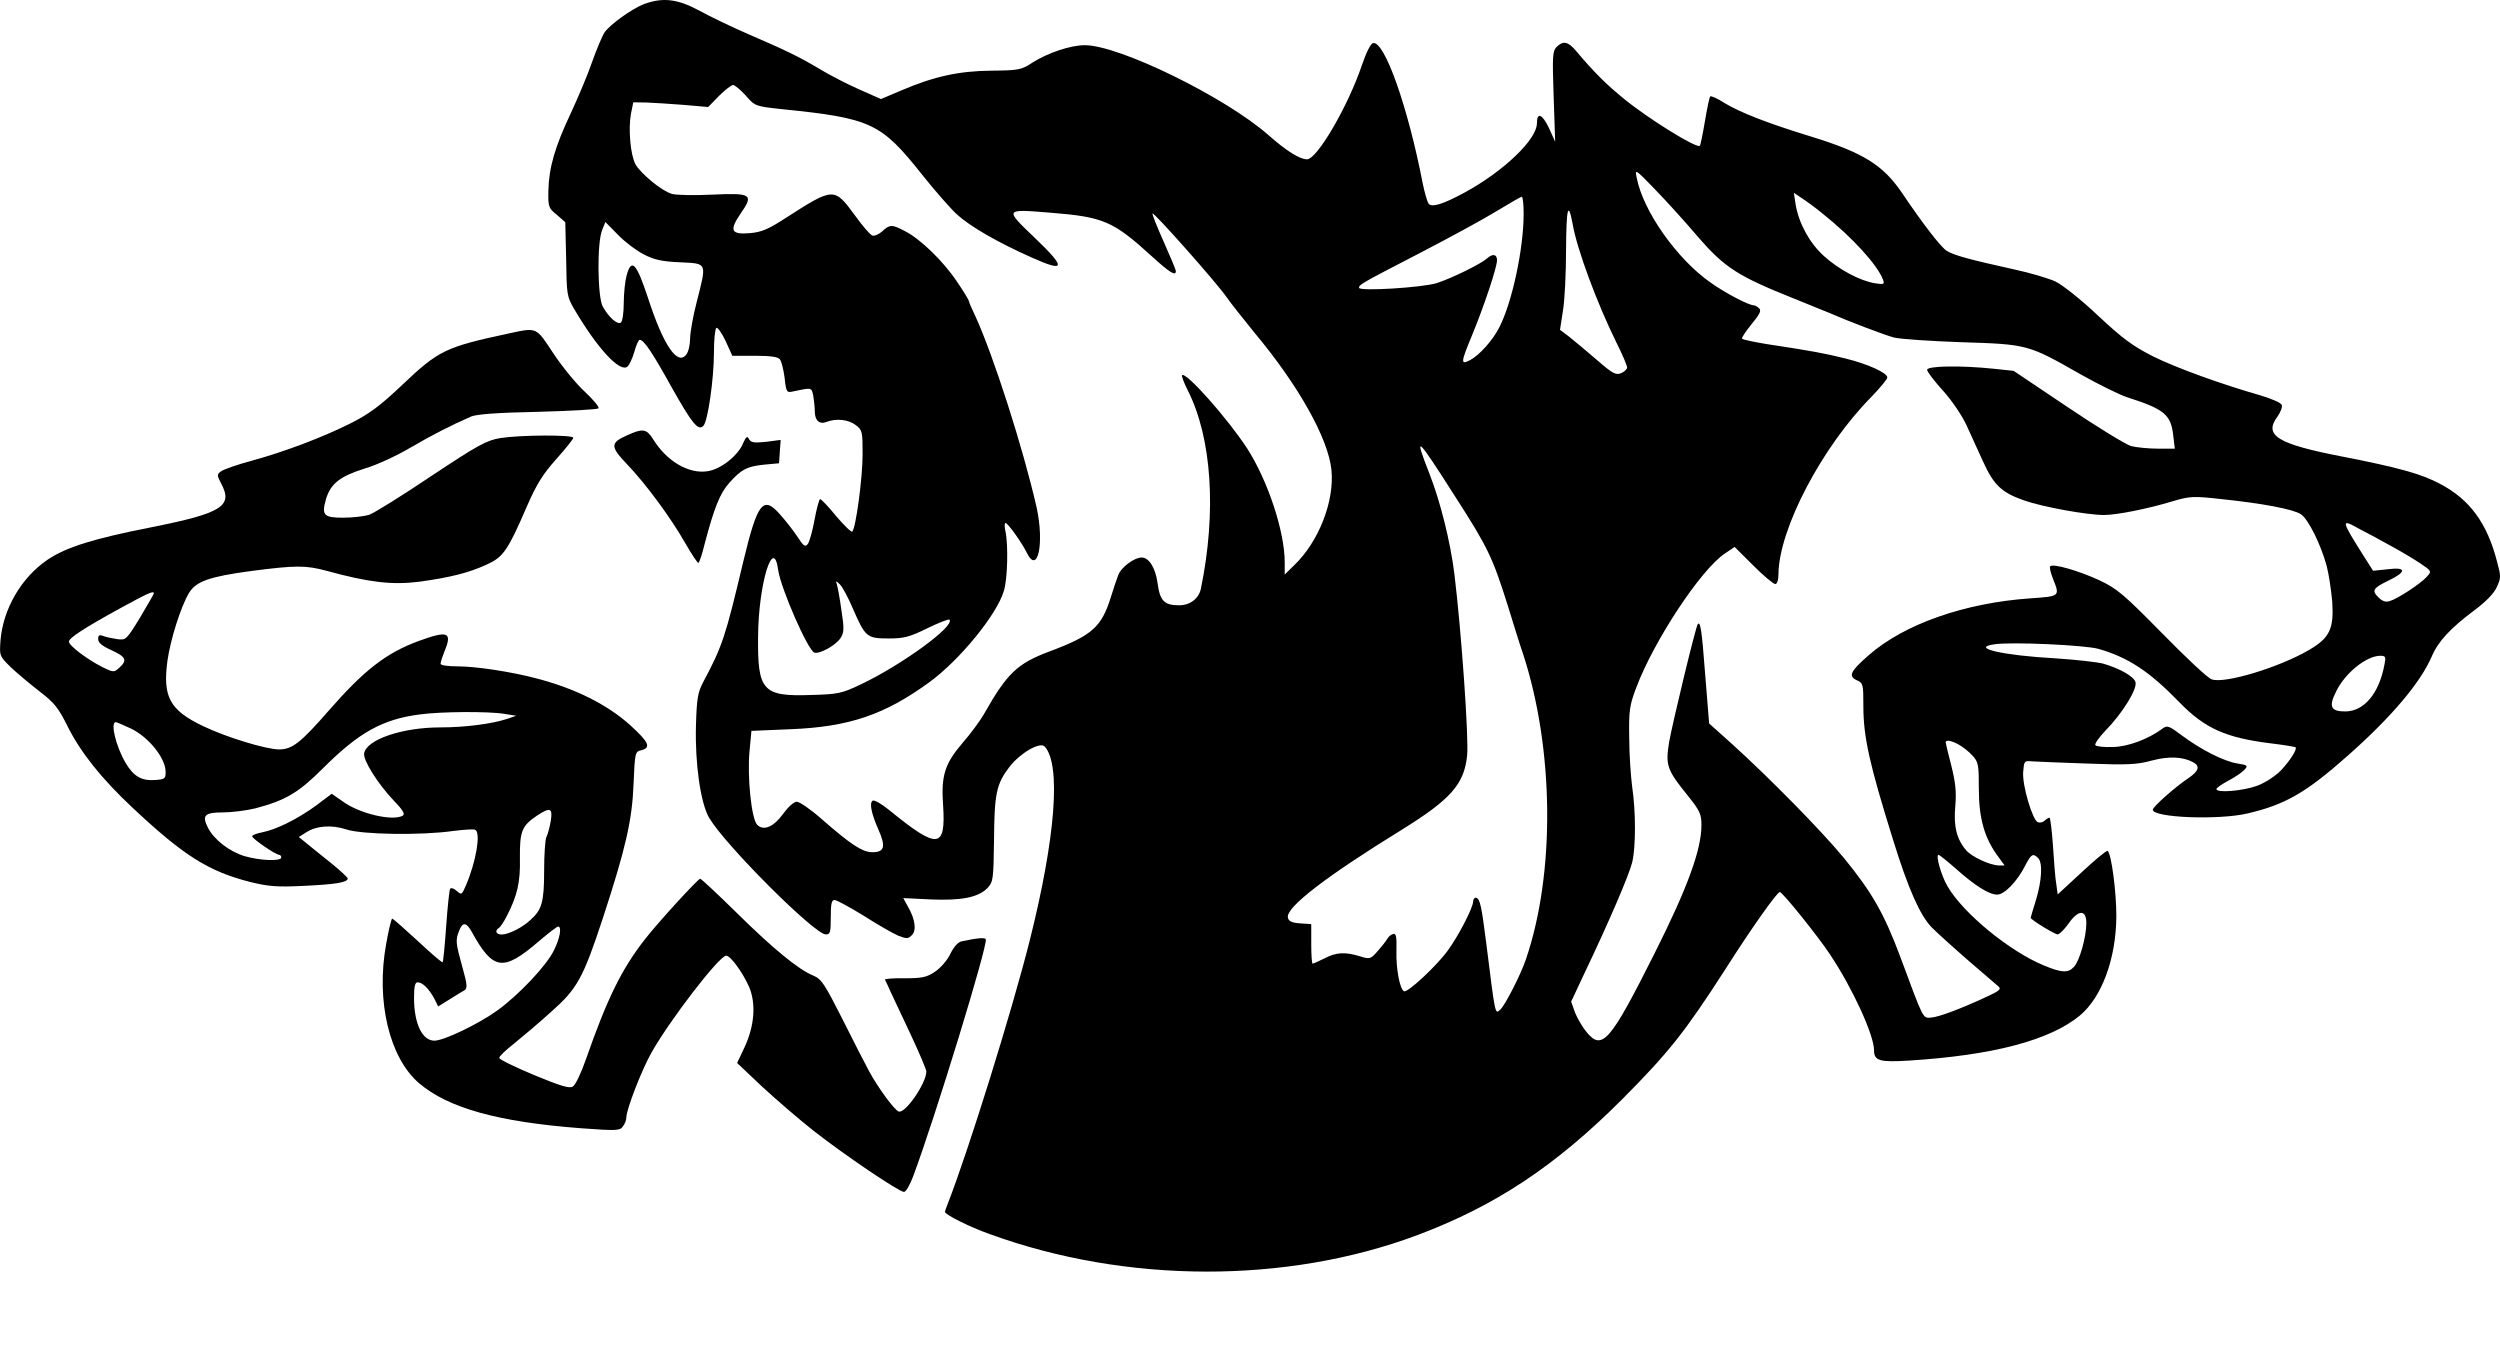 <svg width="26" height="14" viewBox="0 0 26 14"  xmlns="http://www.w3.org/2000/svg">
<path d="M6.699 0.042C6.57 0.092 6.343 0.255 6.285 0.34C6.263 0.376 6.205 0.511 6.158 0.644C6.114 0.774 6.012 1.014 5.935 1.18C5.772 1.525 5.708 1.743 5.703 1.986C5.7 2.151 5.705 2.165 5.791 2.234L5.879 2.311L5.888 2.695C5.893 3.062 5.896 3.084 5.97 3.211C6.213 3.626 6.448 3.877 6.525 3.813C6.545 3.797 6.578 3.725 6.597 3.659C6.616 3.59 6.641 3.534 6.652 3.534C6.697 3.534 6.785 3.667 6.984 4.026C7.199 4.407 7.26 4.484 7.315 4.429C7.362 4.382 7.425 3.937 7.425 3.667C7.425 3.534 7.436 3.421 7.45 3.41C7.464 3.402 7.508 3.465 7.547 3.548L7.616 3.7H7.848C8.008 3.7 8.091 3.711 8.11 3.736C8.127 3.755 8.149 3.844 8.16 3.929C8.176 4.081 8.182 4.087 8.251 4.07C8.447 4.029 8.439 4.029 8.458 4.117C8.466 4.164 8.474 4.238 8.474 4.28C8.474 4.374 8.524 4.418 8.599 4.387C8.698 4.349 8.825 4.363 8.9 4.421C8.969 4.473 8.971 4.49 8.971 4.727C8.971 4.967 8.902 5.486 8.864 5.528C8.855 5.539 8.781 5.467 8.698 5.37C8.618 5.271 8.541 5.191 8.53 5.191C8.519 5.191 8.494 5.285 8.472 5.401C8.452 5.517 8.419 5.63 8.403 5.655C8.375 5.693 8.358 5.682 8.292 5.58C8.248 5.514 8.168 5.412 8.113 5.351C7.936 5.149 7.878 5.224 7.729 5.845C7.544 6.624 7.514 6.718 7.312 7.096C7.257 7.201 7.246 7.267 7.238 7.543C7.227 7.938 7.285 8.352 7.376 8.507C7.547 8.794 8.472 9.718 8.588 9.718C8.635 9.718 8.64 9.696 8.64 9.539C8.64 9.401 8.648 9.36 8.679 9.36C8.701 9.36 8.836 9.434 8.98 9.522C9.123 9.614 9.283 9.705 9.339 9.73C9.43 9.765 9.443 9.765 9.482 9.727C9.535 9.677 9.518 9.558 9.441 9.426L9.394 9.34L9.678 9.354C10.004 9.368 10.178 9.332 10.272 9.233C10.33 9.169 10.332 9.141 10.338 8.733C10.341 8.253 10.363 8.153 10.498 7.976C10.608 7.833 10.816 7.711 10.865 7.764C11.036 7.952 10.978 8.708 10.711 9.774C10.526 10.511 10.07 11.974 9.858 12.515C9.841 12.559 9.827 12.598 9.827 12.603C9.827 12.631 10.084 12.761 10.294 12.835C11.716 13.352 13.383 13.354 14.744 12.844C15.553 12.54 16.177 12.126 16.87 11.433C17.356 10.944 17.521 10.737 17.947 10.075C18.214 9.655 18.482 9.277 18.51 9.277C18.537 9.277 18.904 9.732 19.032 9.926C19.266 10.276 19.49 10.765 19.49 10.922C19.49 11.033 19.548 11.049 19.854 11.03C20.727 10.975 21.315 10.82 21.629 10.563C21.858 10.373 22.008 9.972 22.01 9.525C22.01 9.274 21.958 8.874 21.919 8.849C21.908 8.843 21.787 8.943 21.651 9.07L21.4 9.302L21.386 9.199C21.375 9.144 21.362 8.965 21.351 8.799C21.34 8.636 21.323 8.504 21.315 8.504C21.304 8.504 21.282 8.518 21.265 8.534C21.246 8.553 21.215 8.559 21.193 8.551C21.138 8.529 21.03 8.167 21.041 8.029C21.05 7.916 21.052 7.91 21.132 7.918C21.179 7.921 21.436 7.932 21.707 7.941C22.126 7.957 22.226 7.952 22.378 7.91C22.554 7.863 22.701 7.869 22.808 7.927C22.886 7.968 22.866 8.021 22.756 8.095C22.62 8.186 22.389 8.391 22.389 8.421C22.389 8.504 23.07 8.531 23.374 8.46C23.766 8.368 23.979 8.247 24.418 7.858C24.876 7.452 25.171 7.101 25.29 6.828C25.356 6.671 25.483 6.535 25.732 6.348C25.848 6.262 25.936 6.174 25.966 6.107C26.011 6.011 26.011 5.994 25.969 5.84C25.867 5.442 25.685 5.194 25.378 5.033C25.185 4.929 24.942 4.862 24.363 4.749C23.681 4.617 23.54 4.528 23.686 4.332C23.719 4.285 23.739 4.23 23.73 4.211C23.722 4.189 23.625 4.147 23.515 4.114C23.101 3.995 22.642 3.83 22.391 3.706C22.179 3.598 22.077 3.523 21.82 3.283C21.643 3.115 21.45 2.963 21.375 2.927C21.304 2.894 21.108 2.836 20.939 2.8C20.5 2.703 20.312 2.654 20.244 2.607C20.183 2.568 19.998 2.328 19.782 2.008C19.586 1.718 19.379 1.588 18.841 1.422C18.388 1.284 18.093 1.168 17.936 1.072C17.864 1.025 17.797 0.995 17.786 1.003C17.778 1.011 17.753 1.13 17.731 1.262C17.709 1.395 17.684 1.511 17.679 1.516C17.648 1.549 17.138 1.232 16.886 1.025C16.704 0.876 16.583 0.757 16.392 0.531C16.309 0.431 16.257 0.42 16.188 0.489C16.146 0.533 16.144 0.586 16.158 1.006L16.174 1.475L16.108 1.329C16.039 1.185 15.984 1.163 15.984 1.282C15.984 1.45 15.641 1.779 15.233 2.002C15.004 2.126 14.89 2.16 14.857 2.118C14.844 2.099 14.816 2.005 14.796 1.906C14.642 1.11 14.399 0.423 14.28 0.448C14.255 0.453 14.209 0.545 14.164 0.677C14.021 1.102 13.698 1.657 13.593 1.657C13.518 1.657 13.377 1.569 13.193 1.406C12.745 1.011 11.641 0.47 11.282 0.47C11.133 0.47 10.896 0.55 10.736 0.652C10.622 0.727 10.595 0.732 10.31 0.735C9.971 0.738 9.708 0.796 9.363 0.945L9.162 1.03L8.927 0.926C8.797 0.868 8.621 0.776 8.535 0.724C8.314 0.591 8.165 0.52 7.793 0.36C7.613 0.282 7.378 0.169 7.268 0.108C7.047 -0.01 6.895 -0.03 6.699 0.042ZM7.757 0.995C7.853 1.105 7.856 1.105 8.129 1.135C9.06 1.229 9.162 1.279 9.584 1.809C9.717 1.977 9.882 2.165 9.951 2.229C10.092 2.358 10.382 2.524 10.736 2.681C11.083 2.836 11.089 2.786 10.76 2.472C10.446 2.171 10.443 2.173 10.923 2.212C11.475 2.256 11.575 2.298 11.975 2.662C12.165 2.836 12.229 2.875 12.229 2.819C12.229 2.806 12.171 2.668 12.102 2.513C12.033 2.358 11.981 2.229 11.986 2.22C12.003 2.207 12.66 2.949 12.754 3.087C12.792 3.142 12.925 3.311 13.049 3.463C13.505 4.009 13.814 4.561 13.847 4.887C13.88 5.213 13.714 5.635 13.46 5.878L13.361 5.975V5.848C13.361 5.528 13.187 5.003 12.972 4.666C12.767 4.352 12.334 3.863 12.293 3.902C12.287 3.91 12.312 3.979 12.351 4.056C12.604 4.553 12.654 5.323 12.489 6.124C12.466 6.226 12.378 6.295 12.262 6.295C12.108 6.295 12.063 6.248 12.039 6.066C12.017 5.906 11.95 5.798 11.873 5.798C11.796 5.798 11.66 5.9 11.63 5.98C11.613 6.025 11.578 6.127 11.553 6.21C11.456 6.522 11.357 6.61 10.912 6.776C10.581 6.9 10.473 7.002 10.233 7.427C10.194 7.496 10.095 7.629 10.012 7.725C9.827 7.941 9.786 8.065 9.808 8.371C9.838 8.83 9.755 8.838 9.253 8.429C9.173 8.363 9.093 8.316 9.076 8.327C9.04 8.349 9.06 8.457 9.137 8.631C9.214 8.805 9.198 8.863 9.074 8.863C8.969 8.863 8.85 8.785 8.538 8.512C8.428 8.415 8.314 8.338 8.287 8.338C8.256 8.338 8.196 8.393 8.146 8.462C8.047 8.6 7.942 8.645 7.875 8.578C7.815 8.52 7.77 8.079 7.795 7.811L7.815 7.601L8.22 7.584C8.831 7.56 9.201 7.433 9.664 7.096C9.979 6.867 10.368 6.392 10.44 6.146C10.479 6.022 10.487 5.668 10.457 5.528C10.446 5.481 10.446 5.439 10.457 5.439C10.482 5.439 10.628 5.644 10.68 5.751C10.793 5.98 10.863 5.649 10.78 5.274C10.639 4.655 10.332 3.7 10.145 3.291C10.106 3.211 10.076 3.14 10.076 3.131C10.076 3.12 10.021 3.029 9.951 2.927C9.811 2.717 9.57 2.483 9.41 2.403C9.278 2.333 9.253 2.333 9.176 2.405C9.14 2.438 9.093 2.458 9.071 2.449C9.049 2.441 8.966 2.345 8.889 2.237C8.676 1.947 8.67 1.947 8.176 2.264C7.989 2.386 7.92 2.414 7.798 2.425C7.602 2.441 7.583 2.397 7.701 2.223C7.842 2.022 7.817 2.005 7.412 2.024C7.224 2.033 7.031 2.03 6.986 2.016C6.881 1.986 6.661 1.803 6.608 1.707C6.556 1.607 6.534 1.345 6.561 1.188L6.586 1.064L6.721 1.066C6.799 1.069 6.973 1.08 7.113 1.091L7.365 1.113L7.478 0.997C7.539 0.937 7.605 0.884 7.624 0.884C7.643 0.884 7.701 0.934 7.757 0.995ZM17.654 2.458C17.936 2.784 18.073 2.872 18.662 3.107C18.835 3.178 19.004 3.245 19.034 3.258C19.203 3.333 19.6 3.485 19.697 3.51C19.758 3.526 20.075 3.548 20.401 3.559C21.088 3.581 21.091 3.581 21.638 3.893C21.825 3.998 22.044 4.106 22.121 4.131C22.507 4.255 22.576 4.31 22.601 4.523L22.618 4.666H22.441C22.344 4.666 22.217 4.653 22.162 4.639C22.107 4.622 21.809 4.44 21.502 4.233L20.942 3.857L20.735 3.835C20.392 3.799 20.042 3.805 20.042 3.846C20.042 3.866 20.116 3.962 20.208 4.064C20.301 4.167 20.406 4.324 20.451 4.421C20.495 4.517 20.572 4.686 20.622 4.796C20.735 5.045 20.815 5.122 21.052 5.205C21.251 5.274 21.707 5.356 21.883 5.356C22.01 5.356 22.333 5.293 22.596 5.213C22.775 5.16 22.811 5.158 23.106 5.191C23.529 5.235 23.852 5.296 23.929 5.348C24.004 5.395 24.136 5.66 24.197 5.884C24.219 5.967 24.244 6.132 24.255 6.254C24.274 6.538 24.23 6.632 24.02 6.756C23.714 6.938 23.134 7.115 23.001 7.065C22.96 7.052 22.728 6.833 22.485 6.585C22.088 6.182 22.021 6.124 21.836 6.036C21.621 5.936 21.353 5.859 21.323 5.889C21.312 5.898 21.326 5.956 21.351 6.019C21.425 6.204 21.425 6.201 21.113 6.223C20.434 6.27 19.802 6.491 19.435 6.814C19.244 6.98 19.219 7.032 19.31 7.074C19.377 7.104 19.379 7.115 19.379 7.344C19.379 7.667 19.443 7.949 19.689 8.738C19.846 9.244 19.967 9.517 20.089 9.644C20.147 9.702 20.318 9.857 20.47 9.989C20.622 10.119 20.762 10.24 20.785 10.26C20.815 10.287 20.793 10.306 20.66 10.367C20.379 10.497 20.163 10.577 20.083 10.583C19.995 10.588 20.009 10.613 19.766 9.959C19.597 9.506 19.471 9.282 19.175 8.921C18.935 8.631 18.402 8.09 18.018 7.742L17.775 7.524L17.734 7.016C17.698 6.541 17.684 6.461 17.657 6.491C17.637 6.51 17.394 7.518 17.358 7.722C17.32 7.96 17.336 8.007 17.555 8.277C17.679 8.432 17.695 8.468 17.695 8.581C17.695 8.838 17.549 9.235 17.209 9.912C16.748 10.831 16.663 10.93 16.503 10.737C16.461 10.688 16.406 10.594 16.381 10.533L16.34 10.417L16.481 10.116C16.737 9.58 16.942 9.1 16.975 8.968C17.013 8.807 17.013 8.443 16.975 8.186C16.961 8.079 16.944 7.849 16.944 7.676C16.939 7.391 16.947 7.336 17.016 7.154C17.198 6.668 17.687 5.925 17.938 5.757L18.04 5.688L18.234 5.881C18.341 5.989 18.444 6.074 18.463 6.074C18.482 6.074 18.496 6.033 18.496 5.969C18.501 5.503 18.946 4.65 19.462 4.128C19.553 4.034 19.628 3.943 19.628 3.926C19.628 3.877 19.426 3.786 19.192 3.728C18.979 3.675 18.833 3.648 18.377 3.579C18.242 3.557 18.126 3.532 18.118 3.523C18.109 3.515 18.154 3.449 18.214 3.374C18.3 3.272 18.319 3.231 18.297 3.209C18.278 3.189 18.253 3.176 18.242 3.176C18.189 3.176 17.944 3.049 17.789 2.938C17.441 2.695 17.088 2.195 17.022 1.85C17.002 1.754 17.005 1.756 17.204 1.961C17.314 2.074 17.519 2.298 17.654 2.458ZM18.951 2.218C19.269 2.472 19.526 2.756 19.584 2.91C19.6 2.957 19.592 2.96 19.501 2.946C19.346 2.922 19.123 2.803 18.968 2.662C18.819 2.527 18.709 2.325 18.675 2.129L18.656 2.005L18.733 2.057C18.777 2.085 18.877 2.157 18.951 2.218ZM15.846 2.223C15.846 2.585 15.727 3.142 15.594 3.402C15.525 3.54 15.387 3.692 15.291 3.744C15.189 3.797 15.189 3.777 15.31 3.485C15.434 3.184 15.569 2.781 15.569 2.706C15.569 2.643 15.523 2.634 15.462 2.69C15.396 2.748 15.097 2.894 14.943 2.944C14.794 2.991 14.134 3.032 14.134 2.993C14.134 2.96 14.153 2.949 14.783 2.623C15.086 2.466 15.44 2.273 15.569 2.193C15.699 2.115 15.812 2.049 15.826 2.046C15.837 2.044 15.846 2.124 15.846 2.223ZM16.356 2.333C16.401 2.593 16.61 3.156 16.809 3.559C16.873 3.686 16.922 3.802 16.922 3.822C16.922 3.838 16.895 3.866 16.862 3.88C16.806 3.904 16.773 3.888 16.605 3.741C16.5 3.65 16.37 3.543 16.318 3.501L16.224 3.43L16.254 3.236C16.273 3.129 16.287 2.839 16.287 2.59C16.29 2.162 16.309 2.08 16.356 2.333ZM6.694 2.645C6.801 2.701 6.884 2.72 7.075 2.728C7.359 2.742 7.351 2.726 7.246 3.14C7.207 3.289 7.177 3.46 7.177 3.523C7.177 3.584 7.16 3.659 7.138 3.686C7.047 3.81 6.898 3.59 6.738 3.095C6.619 2.734 6.567 2.681 6.517 2.864C6.501 2.922 6.487 3.051 6.487 3.153C6.487 3.256 6.473 3.347 6.456 3.355C6.42 3.38 6.329 3.297 6.269 3.189C6.213 3.087 6.208 2.518 6.263 2.391L6.296 2.309L6.426 2.441C6.498 2.516 6.619 2.607 6.694 2.645ZM15.133 5.163C15.476 5.696 15.523 5.798 15.68 6.295C15.743 6.499 15.812 6.723 15.837 6.792C16.163 7.783 16.177 9.081 15.868 9.981C15.815 10.138 15.652 10.456 15.603 10.5C15.547 10.549 15.553 10.574 15.456 9.801C15.409 9.431 15.393 9.351 15.354 9.337C15.338 9.332 15.321 9.349 15.321 9.373C15.321 9.44 15.169 9.732 15.056 9.887C14.94 10.047 14.634 10.331 14.601 10.309C14.556 10.282 14.518 10.069 14.523 9.89C14.526 9.743 14.521 9.707 14.49 9.713C14.468 9.718 14.44 9.741 14.427 9.765C14.415 9.787 14.369 9.845 14.327 9.892C14.255 9.975 14.247 9.978 14.142 9.945C13.985 9.898 13.899 9.903 13.775 9.967C13.714 9.997 13.659 10.022 13.651 10.022C13.643 10.022 13.637 9.931 13.637 9.818V9.611L13.521 9.603C13.433 9.597 13.4 9.58 13.394 9.542C13.372 9.437 13.792 9.114 14.576 8.631C15.089 8.313 15.227 8.156 15.258 7.858C15.277 7.673 15.197 6.552 15.125 5.964C15.084 5.635 14.979 5.213 14.866 4.926C14.7 4.503 14.73 4.531 15.133 5.163ZM24.547 5.506C24.614 5.539 24.755 5.616 24.859 5.674C24.967 5.732 25.105 5.815 25.171 5.859C25.29 5.939 25.29 5.942 25.24 5.997C25.18 6.066 24.939 6.226 24.854 6.251C24.812 6.265 24.777 6.254 24.735 6.212C24.663 6.141 24.68 6.116 24.84 6.038C25.031 5.947 25.028 5.895 24.835 5.92L24.68 5.936L24.589 5.793C24.34 5.398 24.34 5.39 24.547 5.506ZM8.093 5.928C8.121 6.121 8.4 6.759 8.469 6.787C8.521 6.806 8.693 6.712 8.742 6.635C8.778 6.58 8.781 6.538 8.751 6.348C8.734 6.223 8.712 6.105 8.704 6.08C8.69 6.038 8.693 6.036 8.734 6.077C8.759 6.099 8.822 6.215 8.872 6.334C8.999 6.626 9.016 6.64 9.242 6.64C9.399 6.64 9.457 6.626 9.642 6.535C9.761 6.477 9.866 6.436 9.874 6.444C9.938 6.508 9.38 6.914 8.958 7.115C8.751 7.214 8.717 7.22 8.43 7.228C7.933 7.245 7.878 7.184 7.884 6.626C7.886 6.08 8.044 5.561 8.093 5.928ZM21.823 6.748C22.132 6.836 22.355 6.983 22.665 7.303C22.93 7.576 23.148 7.673 23.617 7.731C23.752 7.747 23.868 7.767 23.874 7.772C23.893 7.791 23.816 7.913 23.719 8.015C23.661 8.073 23.556 8.142 23.474 8.172C23.33 8.225 23.051 8.25 23.051 8.206C23.051 8.195 23.106 8.156 23.173 8.12C23.242 8.084 23.316 8.034 23.341 8.007C23.382 7.963 23.377 7.957 23.272 7.941C23.128 7.918 22.891 7.797 22.695 7.651C22.554 7.546 22.54 7.54 22.488 7.579C22.342 7.687 22.129 7.767 21.972 7.769C21.886 7.772 21.803 7.764 21.792 7.75C21.781 7.739 21.828 7.67 21.897 7.598C22.074 7.419 22.231 7.162 22.209 7.093C22.19 7.035 22.052 6.955 21.878 6.903C21.817 6.886 21.593 6.861 21.381 6.847C20.829 6.817 20.486 6.737 20.74 6.701C20.914 6.673 21.685 6.709 21.823 6.748ZM24.799 6.908C24.744 7.212 24.586 7.399 24.39 7.399C24.241 7.399 24.216 7.35 24.294 7.195C24.385 7.002 24.611 6.82 24.755 6.82C24.81 6.82 24.815 6.831 24.799 6.908ZM20.368 7.742C20.409 7.764 20.473 7.814 20.511 7.855C20.575 7.924 20.58 7.949 20.58 8.208C20.58 8.515 20.641 8.722 20.782 8.91L20.848 9.001H20.785C20.696 8.998 20.509 8.912 20.451 8.846C20.351 8.733 20.315 8.595 20.335 8.385C20.348 8.23 20.337 8.137 20.293 7.96C20.26 7.836 20.235 7.728 20.235 7.72C20.235 7.692 20.29 7.7 20.368 7.742ZM20.337 9.031C20.544 9.216 20.688 9.304 20.771 9.304C20.845 9.304 20.978 9.169 21.063 9.001C21.124 8.882 21.143 8.871 21.196 8.923C21.246 8.973 21.235 9.158 21.174 9.36C21.143 9.459 21.119 9.542 21.119 9.545C21.119 9.564 21.37 9.718 21.4 9.718C21.419 9.716 21.469 9.666 21.511 9.608C21.613 9.459 21.698 9.456 21.698 9.6C21.698 9.743 21.629 9.989 21.571 10.053C21.511 10.121 21.444 10.119 21.257 10.041C20.901 9.895 20.417 9.498 20.255 9.219C20.188 9.106 20.128 8.89 20.161 8.89C20.169 8.89 20.249 8.954 20.337 9.031Z" />
<path d="M5.3 3.466C4.632 3.609 4.563 3.642 4.182 4.004C3.952 4.222 3.839 4.305 3.649 4.401C3.356 4.548 2.972 4.694 2.613 4.793C2.467 4.832 2.326 4.882 2.299 4.901C2.255 4.934 2.255 4.942 2.301 5.031C2.426 5.263 2.307 5.337 1.586 5.481C0.968 5.602 0.689 5.691 0.496 5.82C0.223 6.005 0.032 6.331 0.005 6.662C-0.006 6.82 -0.006 6.823 0.112 6.939C0.178 7.002 0.314 7.115 0.413 7.192C0.565 7.308 0.609 7.364 0.703 7.554C0.838 7.825 1.056 8.098 1.377 8.399C1.912 8.901 2.169 9.062 2.6 9.172C2.79 9.219 2.878 9.227 3.16 9.213C3.497 9.197 3.616 9.177 3.616 9.136C3.616 9.125 3.533 9.048 3.433 8.968C3.334 8.888 3.218 8.796 3.179 8.763L3.108 8.705L3.182 8.658C3.29 8.587 3.447 8.576 3.599 8.625C3.759 8.681 4.391 8.689 4.714 8.642C4.828 8.628 4.93 8.62 4.944 8.631C5.001 8.664 4.952 8.959 4.847 9.205C4.803 9.307 4.8 9.31 4.75 9.266C4.72 9.238 4.69 9.23 4.681 9.244C4.673 9.26 4.654 9.434 4.64 9.636C4.626 9.837 4.609 10.003 4.604 10.008C4.598 10.014 4.482 9.915 4.347 9.788C4.209 9.661 4.09 9.556 4.079 9.553C4.071 9.553 4.041 9.672 4.016 9.818C3.908 10.409 4.049 11 4.358 11.265C4.662 11.524 5.178 11.668 6.045 11.734C6.412 11.761 6.448 11.759 6.478 11.715C6.498 11.69 6.514 11.648 6.514 11.621C6.514 11.541 6.669 11.138 6.771 10.955C6.962 10.613 7.481 9.939 7.552 9.939C7.597 9.939 7.721 10.108 7.79 10.262C7.864 10.434 7.848 10.668 7.743 10.892L7.666 11.055L7.925 11.3C8.069 11.433 8.312 11.643 8.466 11.764C8.784 12.013 9.35 12.396 9.402 12.396C9.421 12.396 9.463 12.325 9.496 12.236C9.722 11.634 10.28 9.812 10.252 9.768C10.241 9.749 10.17 9.754 10.001 9.79C9.965 9.796 9.921 9.846 9.885 9.917C9.855 9.984 9.783 10.066 9.725 10.105C9.64 10.163 9.593 10.174 9.41 10.174C9.292 10.171 9.201 10.18 9.203 10.188C9.209 10.196 9.234 10.251 9.261 10.312C9.289 10.373 9.386 10.577 9.474 10.765C9.562 10.953 9.634 11.124 9.634 11.143C9.634 11.265 9.416 11.582 9.347 11.56C9.303 11.546 9.137 11.32 9.043 11.149C8.999 11.069 8.872 10.82 8.759 10.594C8.577 10.235 8.544 10.182 8.458 10.146C8.303 10.083 8.044 9.87 7.66 9.492C7.464 9.299 7.293 9.139 7.282 9.139C7.26 9.139 6.857 9.578 6.71 9.765C6.467 10.075 6.316 10.381 6.095 11.013C6.045 11.157 5.984 11.287 5.957 11.3C5.924 11.323 5.83 11.295 5.551 11.179C5.352 11.096 5.189 11.016 5.192 11.002C5.192 10.986 5.261 10.919 5.349 10.851C5.435 10.781 5.609 10.635 5.733 10.522C6.004 10.282 6.064 10.174 6.271 9.545C6.506 8.827 6.575 8.529 6.589 8.153C6.603 7.827 6.605 7.816 6.669 7.803C6.774 7.775 6.749 7.72 6.559 7.546C6.318 7.328 5.982 7.159 5.573 7.054C5.311 6.985 4.949 6.93 4.756 6.93C4.654 6.93 4.582 6.919 4.582 6.903C4.582 6.886 4.601 6.828 4.623 6.773C4.706 6.574 4.659 6.555 4.358 6.665C4.019 6.789 3.79 6.966 3.42 7.389C3.127 7.725 3.039 7.794 2.903 7.794C2.768 7.794 2.351 7.667 2.111 7.551C1.766 7.386 1.691 7.248 1.741 6.875C1.771 6.657 1.879 6.312 1.965 6.168C2.036 6.047 2.177 5.997 2.608 5.939C3.075 5.878 3.179 5.878 3.395 5.936C3.839 6.058 4.077 6.085 4.361 6.05C4.684 6.005 4.875 5.958 5.065 5.87C5.233 5.793 5.28 5.729 5.479 5.268C5.581 5.034 5.647 4.929 5.786 4.774C5.882 4.666 5.962 4.567 5.962 4.553C5.962 4.52 5.41 4.523 5.203 4.556C5.057 4.581 4.977 4.625 4.485 4.951C4.182 5.155 3.892 5.335 3.839 5.354C3.787 5.37 3.665 5.384 3.569 5.384C3.364 5.384 3.342 5.359 3.392 5.185C3.442 5.028 3.536 4.954 3.792 4.873C3.914 4.838 4.129 4.738 4.264 4.658C4.491 4.526 4.678 4.429 4.899 4.332C4.955 4.308 5.178 4.291 5.595 4.283C5.932 4.274 6.213 4.258 6.224 4.247C6.236 4.236 6.172 4.158 6.084 4.076C5.993 3.993 5.846 3.813 5.755 3.675C5.573 3.399 5.587 3.405 5.3 3.466ZM1.6 6.171C1.6 6.179 1.534 6.29 1.457 6.422C1.313 6.657 1.31 6.66 1.214 6.646C1.161 6.638 1.095 6.624 1.07 6.613C1.032 6.599 1.021 6.607 1.021 6.646C1.021 6.685 1.062 6.718 1.159 6.762C1.31 6.831 1.327 6.867 1.241 6.944C1.186 6.994 1.181 6.994 1.067 6.939C0.907 6.858 0.717 6.715 0.717 6.673C0.717 6.635 0.869 6.535 1.266 6.317C1.545 6.165 1.6 6.141 1.6 6.171ZM5.244 7.424L5.369 7.444L5.272 7.477C5.115 7.529 4.833 7.565 4.579 7.565C4.182 7.565 3.809 7.692 3.787 7.836C3.776 7.908 3.93 8.153 4.096 8.327C4.187 8.421 4.215 8.465 4.19 8.482C4.09 8.543 3.745 8.465 3.569 8.338L3.45 8.255L3.284 8.38C3.091 8.52 2.873 8.628 2.727 8.656C2.669 8.667 2.622 8.686 2.622 8.697C2.622 8.722 2.867 8.89 2.903 8.89C2.914 8.89 2.925 8.901 2.925 8.918C2.925 8.959 2.705 8.951 2.544 8.904C2.387 8.857 2.227 8.733 2.163 8.609C2.097 8.479 2.128 8.449 2.321 8.449C2.412 8.449 2.564 8.429 2.655 8.407C2.97 8.324 3.105 8.244 3.359 7.99C3.732 7.618 3.977 7.48 4.367 7.43C4.585 7.4 5.082 7.397 5.244 7.424ZM1.366 7.579C1.542 7.665 1.713 7.874 1.722 8.015C1.724 8.098 1.719 8.104 1.617 8.112C1.473 8.123 1.39 8.076 1.305 7.932C1.203 7.756 1.145 7.51 1.205 7.51C1.211 7.51 1.283 7.54 1.366 7.579ZM5.728 8.537C5.717 8.603 5.697 8.678 5.683 8.703C5.67 8.727 5.659 8.888 5.659 9.056C5.659 9.382 5.636 9.462 5.515 9.569C5.432 9.647 5.289 9.719 5.217 9.719C5.159 9.719 5.142 9.68 5.189 9.65C5.206 9.639 5.242 9.583 5.272 9.525C5.38 9.313 5.413 9.175 5.407 8.921C5.405 8.647 5.427 8.589 5.581 8.485C5.722 8.391 5.75 8.402 5.728 8.537ZM4.908 9.694C5.128 10.094 5.233 10.108 5.603 9.79C5.703 9.705 5.791 9.636 5.805 9.636C5.844 9.636 5.824 9.757 5.763 9.879C5.689 10.039 5.391 10.351 5.173 10.508C4.974 10.652 4.615 10.823 4.518 10.823C4.391 10.823 4.306 10.646 4.306 10.378C4.306 10.254 4.317 10.216 4.344 10.216C4.394 10.216 4.46 10.282 4.516 10.384L4.557 10.467L4.673 10.395C4.736 10.356 4.805 10.312 4.828 10.301C4.863 10.279 4.861 10.243 4.808 10.055C4.739 9.807 4.736 9.777 4.775 9.68C4.811 9.586 4.85 9.589 4.908 9.694Z" />
<path d="M6.52 4.528C6.346 4.606 6.346 4.644 6.52 4.827C6.716 5.031 6.976 5.384 7.125 5.646C7.191 5.76 7.252 5.854 7.263 5.854C7.271 5.854 7.301 5.771 7.326 5.666C7.426 5.282 7.489 5.127 7.586 5.02C7.713 4.879 7.768 4.851 7.95 4.832L8.102 4.818L8.11 4.697L8.119 4.575L7.967 4.595C7.842 4.608 7.809 4.603 7.79 4.567C7.771 4.531 7.76 4.539 7.729 4.608C7.677 4.738 7.495 4.882 7.357 4.901C7.161 4.931 6.931 4.796 6.788 4.561C6.722 4.459 6.683 4.454 6.52 4.528Z" />
</svg>
